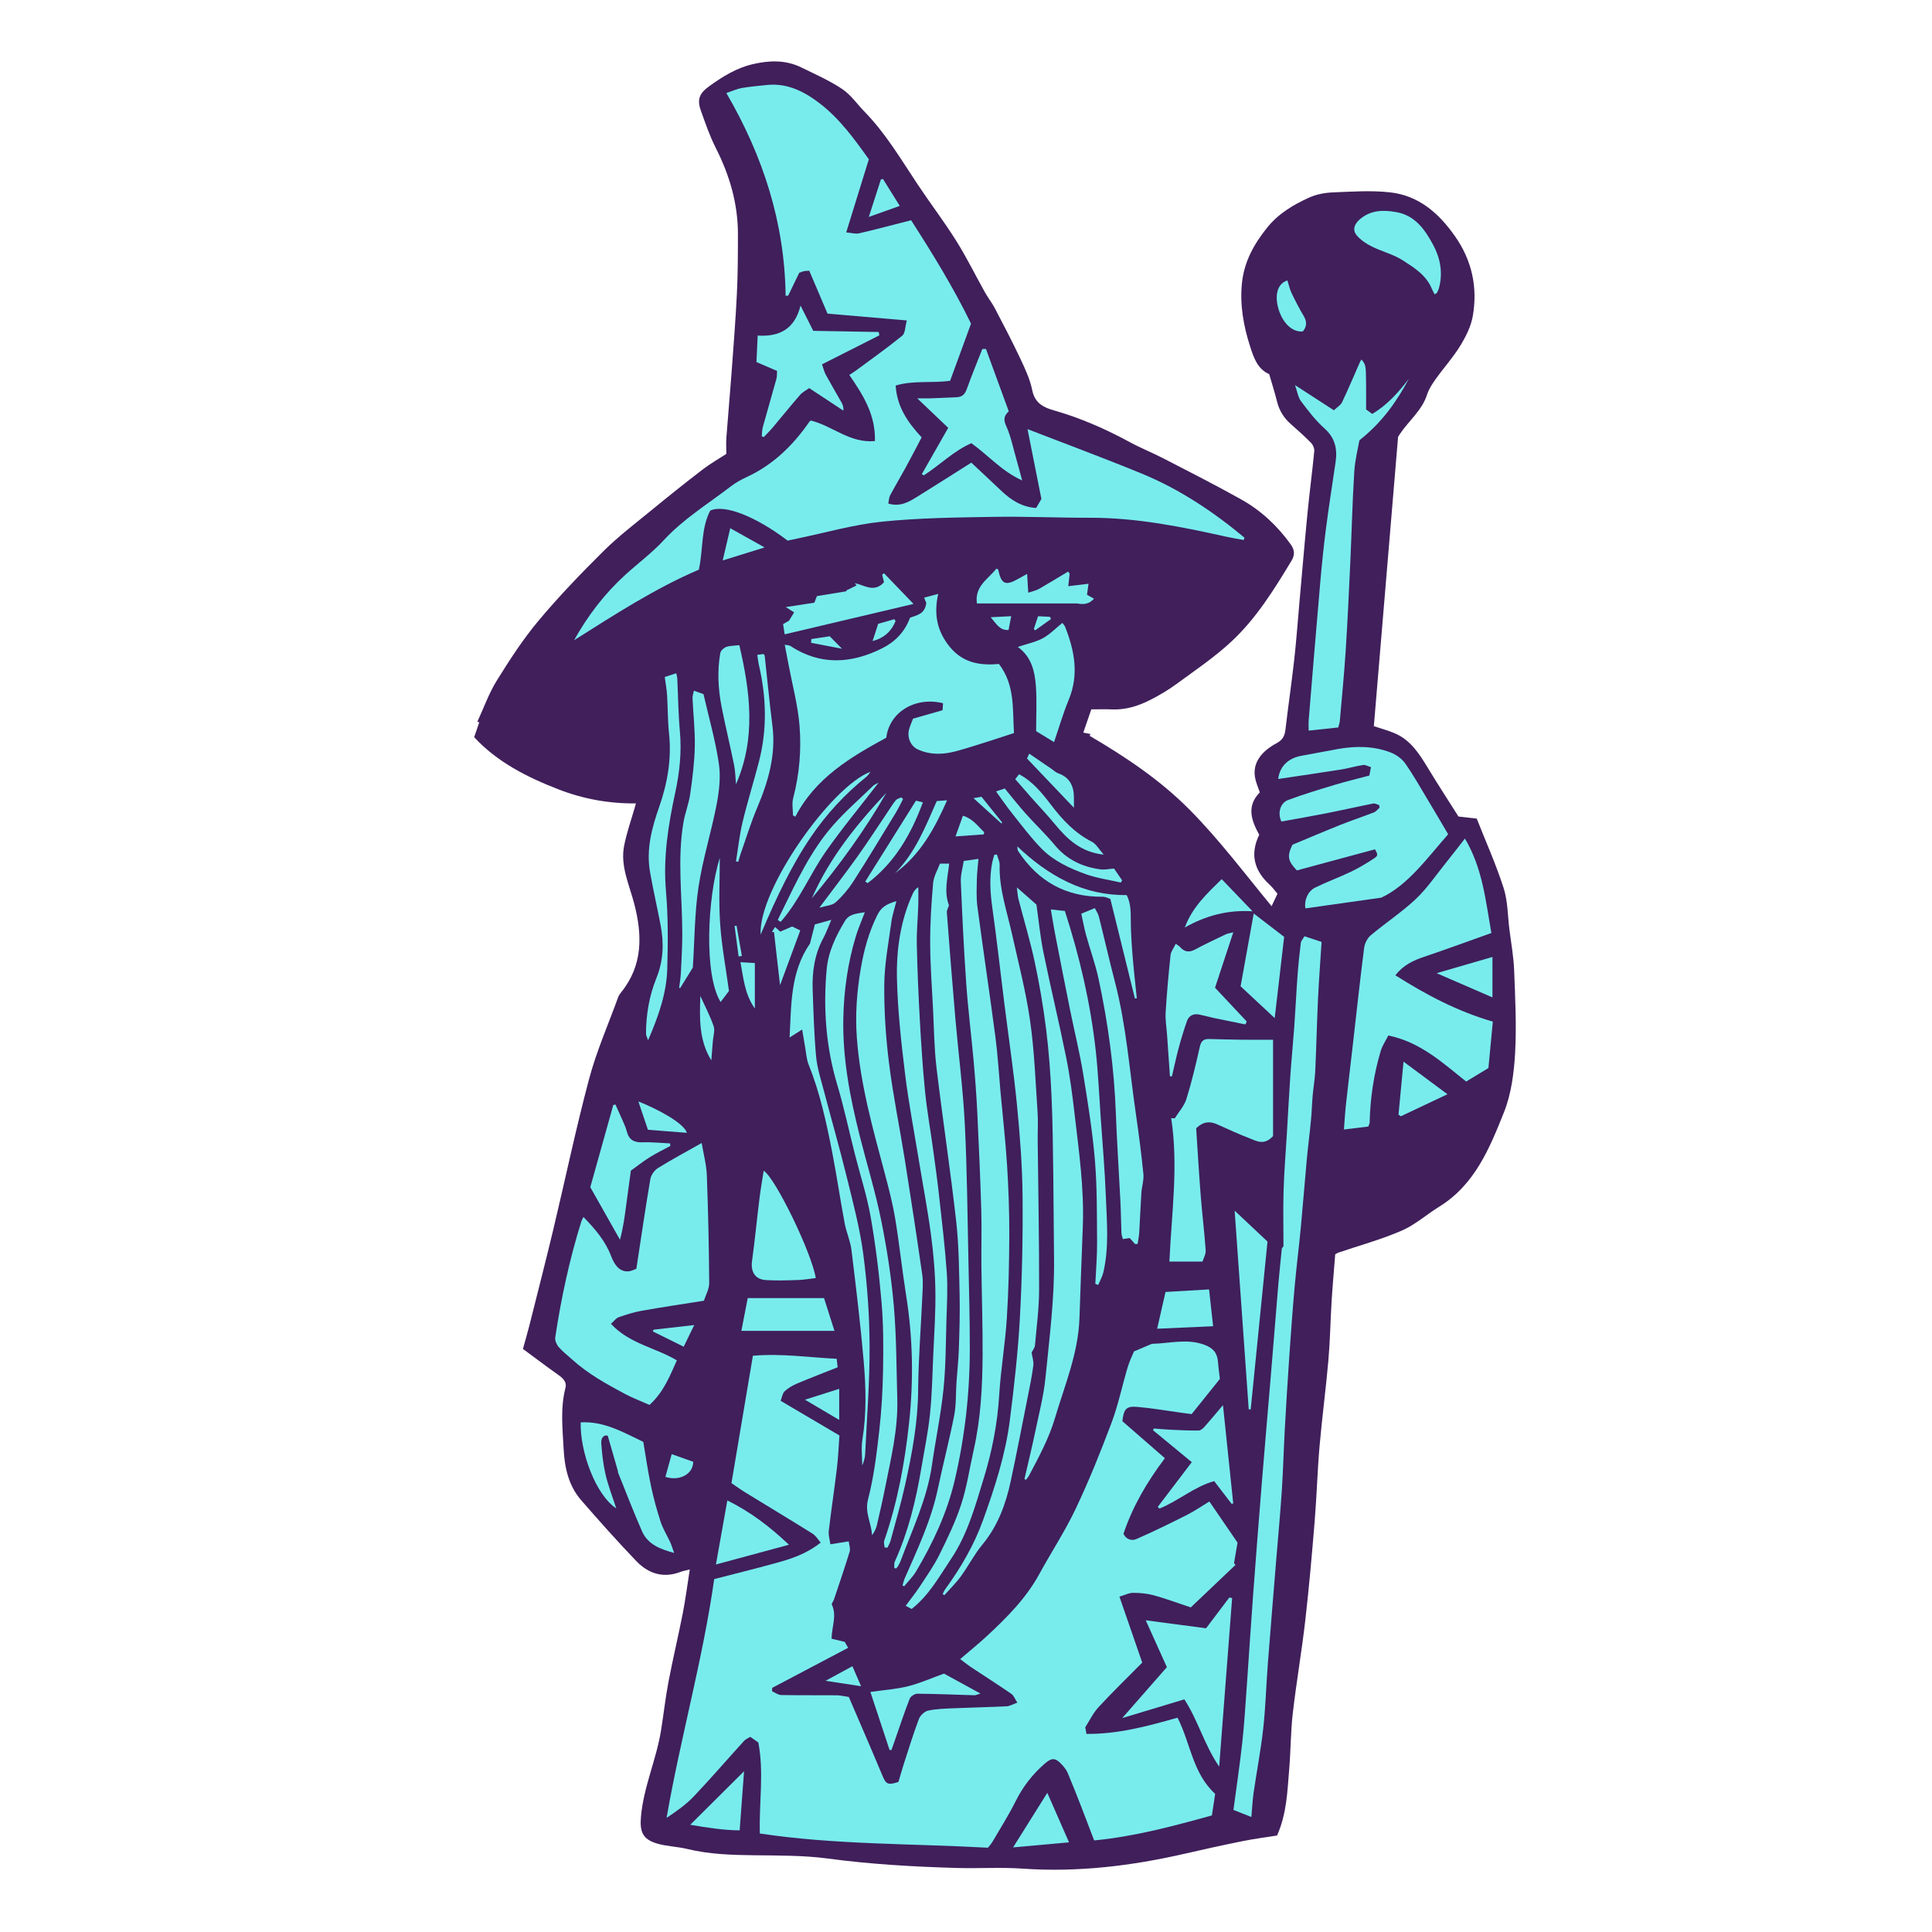 <svg version="1.1" id="svg" xmlns="http://www.w3.org/2000/svg" xmlns:xlink="http://www.w3.org/1999/xlink" x="0px" y="0px"
	 width="200px" height="200px" viewBox="0 0 200 200" enable-background="new 0 0 200 200" xml:space="preserve">
<path class="stroke" fill="#401f5b"  d="M156.743,100.443c-0.054-1.415-0.313-2.823-0.49-4.233c-0.179-1.436-0.165-2.936-0.601-4.291
	c-0.792-2.457-1.854-4.827-2.781-7.176c-0.749-0.086-1.266-0.146-1.892-0.217c-1.029-1.629-2.12-3.303-3.154-5.009
	c-0.889-1.468-1.794-2.909-3.456-3.614c-0.686-0.291-1.413-0.483-2.149-0.729c0.843-10.061,1.683-20.085,2.508-29.946
	c0.123-0.197,0.147-0.241,0.175-0.282c0.919-1.382,2.294-2.439,2.829-4.104c0.186-0.577,0.543-1.116,0.901-1.617
	c0.826-1.153,1.787-2.217,2.525-3.421c0.579-0.944,1.115-2.005,1.303-3.08c0.52-2.96-0.077-5.74-1.822-8.242
	c-1.666-2.391-3.759-4.238-6.734-4.57c-1.965-0.218-3.979-0.074-5.966,0.006c-0.809,0.033-1.665,0.198-2.398,0.527
	c-1.645,0.74-3.191,1.659-4.355,3.104c-1.369,1.7-2.396,3.532-2.621,5.763c-0.229,2.262,0.163,4.428,0.848,6.561
	c0.376,1.171,0.774,2.338,1.972,2.858c0.284,0.981,0.577,1.885,0.803,2.805c0.236,0.96,0.718,1.739,1.46,2.386
	c0.714,0.623,1.421,1.259,2.083,1.936c0.197,0.201,0.348,0.573,0.321,0.847c-0.211,2.162-0.497,4.317-0.708,6.48
	c-0.303,3.108-0.563,6.221-0.842,9.333c-0.172,1.918-0.308,3.84-0.523,5.753c-0.274,2.431-0.628,4.853-0.914,7.282
	c-0.077,0.65-0.305,1.057-0.925,1.39c-1.402,0.751-2.62,1.97-2.171,3.77c0.107,0.431,0.285,0.845,0.446,1.312
	c-1.414,1.438-0.867,2.925-0.062,4.389c-0.976,2.021-0.517,3.708,1.07,5.164c0.303,0.278,0.546,0.622,0.822,0.941
	c-0.216,0.456-0.392,0.824-0.612,1.289c-2.825-3.429-5.411-6.877-8.458-9.959c-3.074-3.109-6.65-5.49-10.394-7.688
	c0.044-0.056,0.087-0.112,0.13-0.168c-0.226-0.046-0.452-0.091-0.768-0.155c0.292-0.85,0.556-1.614,0.828-2.406
	c0.78,0,1.455-0.025,2.127,0.006c1.413,0.063,2.716-0.348,3.943-0.967c0.955-0.482,1.889-1.034,2.75-1.666
	c1.931-1.417,3.936-2.768,5.681-4.392c2.573-2.395,4.426-5.388,6.234-8.384c0.339-0.561,0.325-1.094-0.08-1.659
	c-1.375-1.92-3.068-3.508-5.114-4.656c-2.644-1.484-5.353-2.853-8.047-4.246c-1.174-0.606-2.408-1.099-3.568-1.729
	c-2.492-1.352-5.069-2.479-7.798-3.257c-1.096-0.312-1.974-0.755-2.242-2.088c-0.229-1.133-0.743-2.226-1.241-3.285
	c-0.829-1.758-1.733-3.482-2.634-5.205c-0.294-0.564-0.7-1.068-1.011-1.623c-1.001-1.787-1.905-3.634-2.991-5.365
	c-1.254-1.999-2.693-3.881-4-5.848c-1.711-2.572-3.283-5.243-5.458-7.476c-0.779-0.801-1.438-1.774-2.345-2.381
	c-1.317-0.882-2.798-1.528-4.23-2.232c-1.63-0.801-3.337-0.734-5.054-0.329c-1.665,0.393-3.078,1.271-4.449,2.256
	c-1.034,0.745-1.318,1.356-0.887,2.556c0.464,1.292,0.907,2.606,1.526,3.825c1.438,2.829,2.311,5.783,2.307,8.967
	c-0.003,2.047-0.006,4.097-0.107,6.141c-0.138,2.786-0.36,5.567-0.565,8.349c-0.162,2.187-0.36,4.372-0.524,6.559
	c-0.039,0.511-0.006,1.027-0.006,1.687c-0.757,0.494-1.651,0.999-2.458,1.618c-1.785,1.368-3.541,2.775-5.281,4.201
	c-1.678,1.378-3.419,2.699-4.957,4.222c-2.341,2.32-4.635,4.704-6.748,7.228c-1.612,1.926-2.994,4.062-4.321,6.202
	c-0.82,1.322-1.347,2.825-2.005,4.247c0.064,0.025,0.129,0.049,0.192,0.074c-0.179,0.523-0.358,1.047-0.524,1.531
	c2.399,2.592,5.5,4.151,8.759,5.414c2.546,0.986,5.207,1.469,7.985,1.441c-0.022,0.083-0.053,0.196-0.085,0.309
	c-0.383,1.344-0.854,2.67-1.129,4.036c-0.425,2.104,0.509,4.025,1.026,5.992c0.858,3.272,0.929,6.413-1.344,9.223
	c-0.124,0.154-0.242,0.327-0.309,0.511c-1.021,2.811-2.237,5.571-3.005,8.45c-1.376,5.162-2.467,10.398-3.709,15.597
	c-0.791,3.304-1.635,6.596-2.465,9.891c-0.204,0.812-0.442,1.616-0.676,2.465c1.297,0.956,2.491,1.859,3.713,2.724
	c0.47,0.333,0.839,0.732,0.692,1.296c-0.545,2.1-0.303,4.217-0.193,6.326c0.1,1.923,0.502,3.801,1.811,5.305
	c1.866,2.145,3.755,4.272,5.724,6.322c1.222,1.271,2.75,1.786,4.518,1.125c0.311-0.116,0.642-0.174,1.006-0.27
	c-0.247,1.568-0.434,3.054-0.721,4.521c-0.465,2.377-1.032,4.735-1.484,7.115c-0.317,1.667-0.502,3.358-0.771,5.034
	c-0.488,3.035-1.821,5.87-2.081,8.967c-0.127,1.51,0.178,2.29,1.65,2.73c1.016,0.305,2.116,0.318,3.152,0.57
	c2.284,0.555,4.598,0.621,6.931,0.65c2.548,0.031,5.12,0.004,7.635,0.341c4.443,0.596,8.899,0.848,13.368,0.975
	c2.253,0.064,4.516-0.089,6.76,0.067c5.718,0.401,11.316-0.282,16.871-1.559c1.969-0.452,3.941-0.89,5.921-1.287
	c1.227-0.246,2.471-0.406,3.567-0.582c1.016-2.312,1.057-4.55,1.247-6.755c0.168-1.96,0.154-3.938,0.378-5.89
	c0.37-3.211,0.924-6.399,1.293-9.609c0.394-3.422,0.692-6.856,0.974-10.29c0.212-2.579,0.282-5.169,0.505-7.747
	c0.259-2.979,0.657-5.946,0.917-8.926c0.177-2.03,0.206-4.073,0.332-6.108c0.102-1.638,0.25-3.273,0.372-4.845
	c0.185-0.099,0.247-0.143,0.315-0.166c2.195-0.746,4.447-1.36,6.567-2.279c1.395-0.604,2.582-1.677,3.894-2.487
	c3.676-2.272,5.216-6.061,6.698-9.779c0.76-1.907,1.033-4.08,1.151-6.154C157.001,106.141,156.853,103.285,156.743,100.443z"/>
<path fill-rule="evenodd" clip-rule="evenodd" fill="#78eced" class="fill" d="M118.244,172.111c-1.533,1.552-3.072,3.046-4.528,4.617
	c-0.547,0.589-0.903,1.355-1.371,2.079c0.035,0.188,0.074,0.402,0.126,0.687c3.275,0.028,6.368-0.808,9.427-1.681
	c1.357,2.652,1.538,5.715,3.895,7.889c-0.09,0.592-0.208,1.377-0.337,2.23c-3.933,1.085-7.889,2.167-12.188,2.59
	c-0.45-1.177-0.883-2.329-1.33-3.475c-0.463-1.184-0.925-2.368-1.422-3.537c-0.134-0.314-0.369-0.599-0.604-0.854
	c-0.662-0.719-1.042-0.713-1.771-0.075c-1.259,1.098-2.253,2.375-3.004,3.884c-0.721,1.45-1.599,2.823-2.415,4.226
	c-0.11,0.189-0.27,0.352-0.451,0.584c-7.874-0.44-15.791-0.294-23.614-1.471c-0.083-3.25,0.441-6.343-0.154-9.421
	c-0.27-0.19-0.513-0.362-0.829-0.585c-0.216,0.136-0.481,0.232-0.649,0.418c-1.731,1.904-3.412,3.857-5.182,5.724
	c-0.812,0.856-1.793,1.553-2.838,2.247c1.43-8.266,3.738-16.31,4.928-24.719c2.129-0.551,4.254-1.076,6.363-1.655
	c1.602-0.439,3.185-0.947,4.666-2.129c-0.292-0.324-0.514-0.714-0.85-0.923c-2.308-1.442-4.642-2.844-6.962-4.267
	c-0.454-0.279-0.885-0.595-1.43-0.963c0.72-4.276,1.463-8.693,2.22-13.185c3.001-0.255,5.797,0.177,8.674,0.315
	c0.04,0.356,0.075,0.663,0.099,0.879c-1.468,0.585-2.861,1.117-4.234,1.698c-0.454,0.192-0.904,0.458-1.259,0.792
	c-0.223,0.211-0.264,0.612-0.408,0.981c2.052,1.21,3.963,2.337,6.084,3.587c-0.072,0.97-0.114,2.159-0.253,3.336
	c-0.259,2.184-0.592,4.358-0.849,6.541c-0.051,0.434,0.1,0.891,0.165,1.39c0.699-0.112,1.231-0.197,1.902-0.305
	c0.04,0.37,0.191,0.752,0.097,1.06c-0.508,1.666-1.076,3.314-1.628,4.966c-0.062,0.186-0.271,0.417-0.215,0.534
	c0.54,1.133-0.011,2.252-0.03,3.519c0.408,0.098,0.817,0.196,1.363,0.328c0.033,0.057,0.139,0.243,0.351,0.614
	c-2.654,1.4-5.259,2.773-7.863,4.147c-0.004,0.118-0.009,0.236-0.014,0.354c0.314,0.135,0.627,0.381,0.944,0.387
	c1.922,0.037,3.846,0.012,5.769,0.028c0.366,0.003,0.731,0.099,1.235,0.172c1.156,2.695,2.333,5.394,3.465,8.11
	c0.382,0.918,0.56,1.048,1.67,0.689c0.18-0.602,0.364-1.269,0.577-1.926c0.499-1.538,0.973-3.086,1.545-4.596
	c0.139-0.366,0.583-0.785,0.953-0.864c0.865-0.185,1.77-0.205,2.66-0.244c1.824-0.079,3.65-0.114,5.473-0.202
	c0.303-0.015,0.599-0.199,1.103-0.378c-0.247-0.374-0.369-0.736-0.621-0.91c-1.355-0.934-2.745-1.816-4.116-2.727
	c-0.382-0.254-0.74-0.544-1.182-0.872c1-0.858,1.909-1.588,2.761-2.379c2.068-1.921,4.057-3.908,5.431-6.425
	c1.239-2.27,2.671-4.442,3.774-6.772c1.376-2.904,2.58-5.896,3.709-8.906c0.698-1.861,1.099-3.833,1.669-5.744
	c0.19-0.635,0.492-1.236,0.651-1.626c0.776-0.33,1.311-0.557,1.845-0.784c1.788-0.03,3.632-0.581,5.449,0.101
	c0.902,0.338,1.329,0.831,1.403,1.798c0.052,0.673,0.149,1.341,0.194,1.733c-1.04,1.294-1.949,2.425-2.925,3.641
	c-0.307-0.04-0.67-0.085-1.032-0.135c-1.529-0.209-3.052-0.478-4.587-0.61c-1.149-0.101-1.408,0.211-1.55,1.482
	c1.424,1.24,2.881,2.508,4.4,3.83c-1.89,2.506-3.347,5.021-4.289,7.826c0.281,0.592,0.867,0.748,1.323,0.549
	c1.777-0.775,3.52-1.632,5.251-2.505c0.771-0.388,1.485-0.886,2.319-1.391c0.985,1.439,1.927,2.814,2.915,4.257
	c-0.115,0.676-0.24,1.411-0.365,2.146c0.052,0.055,0.104,0.108,0.157,0.162c-1.552,1.475-3.103,2.949-4.631,4.4
	c-1.324-0.439-2.561-0.901-3.829-1.251c-0.689-0.19-1.43-0.253-2.148-0.256c-0.424-0.001-0.851,0.228-1.41,0.392
	C116.699,167.646,117.454,169.827,118.244,172.111z"/>
<path fill-rule="evenodd" clip-rule="evenodd" fill="#78eced" class="fill" d="M59.43,66.274c1.417-2.537,3.151-4.811,5.291-6.759
	c1.325-1.208,2.785-2.285,3.994-3.596c2.039-2.21,4.58-3.753,6.923-5.559c0.51-0.392,1.09-0.711,1.676-0.983
	c2.732-1.267,4.792-3.283,6.479-5.727c0.04-0.057,0.113-0.091,0.146-0.116c2.229,0.542,4.033,2.371,6.634,2.124
	c0.075-2.73-1.231-4.776-2.653-6.846c0.252-0.164,0.461-0.286,0.654-0.428c1.62-1.199,3.268-2.364,4.829-3.636
	c0.313-0.255,0.291-0.923,0.473-1.576c-2.835-0.244-5.475-0.47-8.212-0.705c-0.619-1.455-1.263-2.967-1.889-4.441
	c-0.313,0.022-0.439,0.016-0.556,0.044c-0.144,0.034-0.281,0.097-0.484,0.169c-0.368,0.764-0.753,1.561-1.138,2.358
	c-0.09,0.008-0.179,0.017-0.269,0.025c-0.097-7.507-2.295-14.398-6.136-20.99c0.652-0.219,1.114-0.438,1.598-0.522
	c0.859-0.148,1.731-0.223,2.6-0.314c2.146-0.226,3.935,0.718,5.521,1.947c2.05,1.587,3.568,3.695,5.03,5.748
	c-0.773,2.499-1.522,4.919-2.342,7.57c0.538,0.043,0.962,0.178,1.336,0.092c1.744-0.403,3.474-0.867,5.382-1.354
	c2.213,3.446,4.418,7.024,6.202,10.706c-0.763,2.086-1.471,4.024-2.162,5.913c-1.905,0.268-3.766-0.066-5.639,0.492
	c0.135,2.212,1.254,3.818,2.691,5.367c-0.566,1.071-1.1,2.106-1.658,3.129c-0.525,0.963-1.09,1.906-1.607,2.875
	c-0.124,0.232-0.122,0.53-0.188,0.847c1.238,0.368,2.121-0.164,2.983-0.699c1.863-1.155,3.711-2.337,5.609-3.536
	c1.054,0.989,2.078,1.936,3.086,2.897c1.017,0.969,2.142,1.703,3.629,1.793c0.174-0.299,0.333-0.571,0.542-0.931
	c-0.459-2.312-0.929-4.678-1.436-7.23c4.017,1.558,7.96,3.016,11.844,4.614c3.906,1.608,7.385,3.934,10.618,6.624
	c-0.029,0.08-0.057,0.16-0.085,0.24c-0.61-0.114-1.225-0.209-1.831-0.345c-4.635-1.036-9.281-1.965-14.066-1.957
	c-3.343,0.006-6.687-0.15-10.027-0.093c-3.848,0.065-7.712,0.103-11.534,0.5c-2.958,0.307-5.861,1.148-8.79,1.753
	c-0.339,0.07-0.677,0.145-0.961,0.206c-3.35-2.539-6.567-3.786-8.017-3.106c-0.975,1.884-0.717,4.035-1.176,6.112
	C67.789,60.919,63.634,63.627,59.43,66.274z"/>
<path fill-rule="evenodd" clip-rule="evenodd" fill="#78eced" class="fill" d="M104.966,75.885c-1.028,0.336-1.923,0.637-2.823,0.919
	c-1.046,0.328-2.091,0.665-3.148,0.954c-1.33,0.363-2.667,0.412-3.957-0.165c-0.764-0.342-1.154-1.239-0.931-2.086
	c0.094-0.36,0.258-0.704,0.411-1.111c0.998-0.285,2.016-0.577,3.056-0.874c0.021-0.318,0.035-0.527,0.048-0.725
	c-2.86-0.706-5.548,0.894-5.875,3.569c-3.67,2-7.336,4.156-9.41,8.175c-0.083-0.045-0.166-0.091-0.249-0.137
	c0-0.594-0.125-1.223,0.021-1.779c0.649-2.471,0.86-4.999,0.658-7.509c-0.172-2.125-0.743-4.217-1.138-6.324
	c-0.119-0.635-0.242-1.27-0.391-2.045c0.248,0.048,0.441,0.033,0.569,0.117c3.133,2.058,6.354,1.84,9.539,0.234
	c1.261-0.636,2.308-1.64,2.858-3.154c0.635-0.25,1.543-0.323,1.684-1.528c-0.006-0.014-0.098-0.243-0.221-0.546
	c0.454-0.122,0.874-0.234,1.458-0.391c-0.477,2.095-0.125,3.869,1.195,5.484c1.373,1.681,3.166,1.945,5.092,1.772
	C105.079,70.913,104.812,73.376,104.966,75.885z"/>
<path fill-rule="evenodd" clip-rule="evenodd" fill="#78eced" class="fill" d="M67.237,145.436c-0.868-0.385-1.733-0.706-2.54-1.137
	c-1.911-1.022-3.813-2.068-5.437-3.536c-0.482-0.437-1.006-0.836-1.428-1.324c-0.218-0.252-0.4-0.681-0.353-0.993
	c0.613-4.071,1.476-8.089,2.707-12.021c0.036-0.111,0.101-0.212,0.214-0.444c1.211,1.25,2.27,2.477,2.864,4.052
	c0.43,1.137,1.019,1.652,1.835,1.571c0.274-0.027,0.536-0.174,0.776-0.256c0.485-3.172,0.93-6.235,1.449-9.286
	c0.071-0.422,0.422-0.918,0.789-1.146c1.409-0.877,2.876-1.659,4.526-2.592c0.199,1.198,0.492,2.262,0.532,3.334
	c0.139,3.718,0.221,7.44,0.246,11.161c0.004,0.635-0.375,1.272-0.552,1.832c-2.222,0.354-4.342,0.667-6.451,1.041
	c-0.806,0.144-1.598,0.396-2.373,0.668c-0.27,0.094-0.467,0.394-0.792,0.683c1.899,2.062,4.566,2.439,6.82,3.782
	C69.363,142.373,68.735,144.075,67.237,145.436z"/>
<path fill-rule="evenodd" clip-rule="evenodd" fill="#78eced" class="fill" d="M154.081,110.564c-0.836,0.506-1.581,0.957-2.305,1.396
	c-2.444-1.94-4.711-4.073-8.057-4.768c-0.277,0.551-0.615,1.038-0.778,1.578c-0.731,2.426-1.097,4.915-1.156,7.448
	c-0.001,0.071-0.044,0.141-0.131,0.399c-0.759,0.092-1.595,0.194-2.531,0.308c0.078-0.987,0.12-1.775,0.206-2.559
	c0.224-2.032,0.469-4.062,0.702-6.094c0.388-3.38,0.752-6.764,1.183-10.139c0.059-0.464,0.33-1.013,0.682-1.308
	c1.528-1.285,3.216-2.391,4.665-3.755c1.171-1.103,2.089-2.476,3.108-3.738c0.639-0.792,1.255-1.602,1.979-2.526
	c1.834,3.087,2.143,6.431,2.74,9.778c-2.397,0.853-4.666,1.689-6.958,2.462c-1.105,0.374-2.124,0.828-2.987,1.913
	c3.179,2.01,6.4,3.728,10.094,4.799C154.383,107.373,154.233,108.953,154.081,110.564z"/>
<path fill-rule="evenodd" clip-rule="evenodd" fill="#78eced" class="fill" d="M132.697,129.231c-0.02,0.024,0.101-0.129,0.167-0.215
	c0-1.988-0.045-3.897,0.013-5.803c0.059-1.943,0.221-3.883,0.337-5.824c0.12-2.018,0.225-4.036,0.363-6.053
	c0.117-1.691,0.286-3.379,0.407-5.069c0.125-1.743,0.205-3.489,0.333-5.231c0.084-1.145,0.202-2.289,0.342-3.428
	c0.027-0.224,0.23-0.425,0.38-0.684c0.569,0.188,1.104,0.363,1.772,0.583c-0.127,1.975-0.277,3.914-0.368,5.854
	c-0.119,2.518-0.176,5.04-0.291,7.558c-0.038,0.818-0.189,1.63-0.26,2.448c-0.076,0.861-0.096,1.727-0.179,2.588
	c-0.13,1.364-0.309,2.723-0.436,4.087c-0.216,2.331-0.392,4.666-0.613,6.996c-0.199,2.086-0.464,4.165-0.65,6.252
	c-0.214,2.415-0.388,4.833-0.554,7.251c-0.171,2.487-0.324,4.974-0.461,7.463c-0.117,2.118-0.168,4.24-0.308,6.356
	c-0.157,2.365-0.382,4.727-0.574,7.089c-0.292,3.587-0.593,7.173-0.869,10.762c-0.173,2.237-0.231,4.485-0.477,6.713
	s-0.674,4.435-0.996,6.655c-0.113,0.781-0.149,1.573-0.234,2.516c-0.713-0.282-1.292-0.511-1.855-0.732
	c0.319-2.398,0.658-4.658,0.909-6.929c0.208-1.885,0.323-3.781,0.458-5.674c0.226-3.161,0.422-6.324,0.656-9.484
	c0.297-4.001,0.61-8.002,0.933-12.001c0.286-3.536,0.598-7.071,0.893-10.607c0.272-3.279,0.533-6.558,0.808-9.837
	C132.438,131.723,132.561,130.614,132.697,129.231z"/>
<path fill-rule="evenodd" clip-rule="evenodd" fill="#78eced" class="fill" d="M142.774,83.343c-0.206-0.059-0.429-0.199-0.616-0.162
	c-1.638,0.323-3.265,0.695-4.903,1.019c-1.536,0.303-3.08,0.566-4.604,0.843c-0.414-0.839-0.137-1.919,0.687-2.226
	c1.582-0.59,3.203-1.079,4.821-1.566c1.189-0.358,2.4-0.648,3.593-0.966c0.063-0.32,0.105-0.53,0.172-0.868
	c-0.292-0.087-0.571-0.261-0.818-0.225c-0.759,0.114-1.501,0.343-2.26,0.464c-2.157,0.343-4.318,0.654-6.529,0.984
	c0.167-1.352,1.086-2.176,2.443-2.409c1.254-0.216,2.501-0.477,3.755-0.697c1.842-0.324,3.681-0.317,5.44,0.36
	c0.571,0.22,1.165,0.64,1.512,1.134c0.872,1.242,1.616,2.574,2.4,3.876c0.669,1.112,1.324,2.233,2.047,3.458
	c-2.212,2.515-4.198,5.297-6.927,6.563c-2.937,0.415-5.394,0.761-7.854,1.109c-0.138-0.788,0.224-1.764,1.022-2.157
	c1.205-0.593,2.476-1.053,3.688-1.633c0.823-0.396,1.617-0.864,2.378-1.37c0.459-0.306,0.425-0.401,0.119-0.955
	c-2.682,0.725-5.377,1.453-8.089,2.185c-0.938-0.977-1.032-1.479-0.458-2.659c1.654-0.687,3.326-1.401,5.014-2.075
	c1.127-0.45,2.284-0.829,3.415-1.271c0.227-0.089,0.396-0.321,0.593-0.486C142.802,83.522,142.788,83.433,142.774,83.343z"/>
<path fill-rule="evenodd" clip-rule="evenodd" fill="#78eced" class="fill" d="M99.765,89.126c0.531-0.075,0.968-0.138,1.524-0.217
	c-0.062,0.757-0.151,1.44-0.164,2.123c-0.017,0.943-0.068,1.899,0.056,2.828c0.597,4.505,1.273,8.999,1.867,13.504
	c0.244,1.857,0.348,3.732,0.518,5.599c0.231,2.537,0.52,5.07,0.682,7.612c0.152,2.395,0.242,4.799,0.234,7.198
	c-0.009,2.897-0.07,5.8-0.256,8.691c-0.171,2.668-0.63,5.318-0.792,7.987c-0.177,2.918-0.733,5.759-1.581,8.528
	c-0.883,2.885-1.68,5.834-3.391,8.384c-1.218,1.813-2.271,3.771-4.09,5.195c-0.196-0.104-0.383-0.203-0.617-0.325
	c0.517-0.703,1.025-1.334,1.468-2.009c0.708-1.081,1.461-2.146,2.031-3.299c0.841-1.699,1.675-3.427,2.258-5.225
	c0.59-1.819,0.865-3.741,1.287-5.616c0.729-3.234,0.901-6.524,0.92-9.82c0.017-3.034-0.091-6.068-0.124-9.103
	c-0.021-1.967,0.043-3.936-0.015-5.901c-0.099-3.347-0.246-6.692-0.408-10.036c-0.087-1.796-0.222-3.591-0.381-5.382
	c-0.238-2.659-0.575-5.311-0.763-7.972c-0.249-3.529-0.417-7.064-0.564-10.599C99.434,90.568,99.656,89.854,99.765,89.126z"/>
<path fill-rule="evenodd" clip-rule="evenodd" fill="#78eced" class="fill" d="M106.79,140.016c0.067,0.456,0.233,0.913,0.179,1.342
	c-0.134,1.064-0.354,2.117-0.563,3.171c-0.584,2.939-1.151,5.883-1.779,8.813c-0.511,2.386-1.34,4.629-2.935,6.559
	c-0.839,1.016-1.447,2.217-2.227,3.285c-0.506,0.695-1.133,1.301-1.705,1.947c-0.06-0.04-0.118-0.08-0.177-0.12
	c0.091-0.171,0.164-0.356,0.276-0.512c1.61-2.216,2.983-4.569,3.91-7.148c1.208-3.36,2.319-6.765,2.768-10.32
	c0.443-3.512,0.845-7.037,1.039-10.568c0.23-4.2,0.319-8.415,0.28-12.622c-0.028-3.135-0.268-6.275-0.573-9.398
	c-0.344-3.523-0.87-7.029-1.311-10.543c-0.413-3.292-0.776-6.589-1.239-9.873c-0.226-1.6-0.333-3.177-0.013-4.767
	c0.053-0.26,0.141-0.513,0.212-0.768c0.087-0.015,0.174-0.03,0.261-0.044c0.102,0.363,0.299,0.729,0.29,1.089
	c-0.064,2.466,0.747,4.767,1.273,7.124c0.67,2.997,1.445,5.982,1.88,9.015c0.446,3.106,0.555,6.263,0.771,9.4
	c0.069,0.995,0.005,1.999,0.015,2.999c0.054,5.149,0.157,10.299,0.146,15.447c-0.004,1.919-0.259,3.839-0.431,5.756
	C107.117,139.533,106.91,139.772,106.79,140.016z"/>
<path fill-rule="evenodd" clip-rule="evenodd" fill="#78eced" class="fill" d="M106.052,153.103c0.373-1.624,0.771-3.243,1.112-4.874
	c0.392-1.877,0.88-3.75,1.069-5.651c0.406-4.101,0.938-8.198,0.881-12.335c-0.039-2.841-0.036-5.682-0.077-8.522
	c-0.039-2.744-0.057-5.49-0.183-8.229c-0.105-2.317-0.271-4.638-0.559-6.938c-0.292-2.341-0.69-4.676-1.183-6.983
	c-0.469-2.194-1.126-4.349-1.687-6.523c-0.082-0.318-0.091-0.656-0.16-1.185c0.794,0.697,1.424,1.25,2.026,1.777
	c0.237,1.656,0.393,3.324,0.727,4.955c0.745,3.642,1.622,7.255,2.357,10.897c0.386,1.907,0.637,3.847,0.861,5.781
	c0.45,3.874,1.005,7.744,0.858,11.663c-0.118,3.173-0.244,6.346-0.348,9.518c-0.119,3.635-1.525,6.944-2.541,10.36
	c-0.627,2.113-1.661,4.002-2.67,5.921c-0.087,0.166-0.22,0.308-0.332,0.461C106.154,153.165,106.103,153.134,106.052,153.103z"/>
<path fill-rule="evenodd" clip-rule="evenodd" fill="#78eced" class="fill" d="M121.606,115.775c0.412-0.663,0.981-1.277,1.207-1.998
	c0.555-1.781,0.988-3.603,1.394-5.425c0.133-0.597,0.4-0.809,0.958-0.794c1.144,0.03,2.289,0.062,3.433,0.075
	c1.045,0.013,2.091,0.003,3.188,0.003c0,3.389,0,6.799,0,9.966c-0.941,1.027-1.725,0.503-2.456,0.226
	c-1.131-0.431-2.228-0.951-3.336-1.44c-0.72-0.317-1.392-0.326-2.168,0.407c0.149,2.237,0.285,4.603,0.47,6.964
	c0.148,1.892,0.384,3.776,0.514,5.669c0.028,0.411-0.229,0.841-0.328,1.172c-1.173,0-2.223,0-3.426,0
	c0.229-5.049,0.946-9.941,0.183-14.855C121.362,115.754,121.484,115.765,121.606,115.775z"/>
<path fill-rule="evenodd" clip-rule="evenodd" fill="#78eced" class="fill" d="M91.571,160.19c-0.015-0.239-0.104-0.505-0.032-0.714
	c1.376-3.959,2.128-8.073,2.571-12.206c0.469-4.371,0.394-8.781-0.305-13.156c-0.421-2.638-0.693-5.3-1.131-7.935
	c-0.269-1.617-0.683-3.213-1.106-4.798c-1.231-4.608-2.527-9.202-2.87-13.99c-0.172-2.401,0.006-4.77,0.415-7.155
	c0.328-1.916,0.829-3.734,1.683-5.461c0.416-0.841,0.881-1.159,2-1.493c-0.187,0.756-0.429,1.462-0.526,2.188
	c-0.29,2.145-0.708,4.296-0.73,6.448c-0.027,2.709,0.154,5.438,0.489,8.128c0.417,3.344,1.104,6.654,1.634,9.985
	c0.631,3.972,1.237,7.947,1.809,11.928c0.108,0.758,0.036,1.546,0.002,2.318c-0.143,3.219-0.405,6.436-0.429,9.654
	c-0.025,3.333-0.631,6.562-1.347,9.783c-0.431,1.94-0.991,3.854-1.507,5.775c-0.068,0.253-0.214,0.485-0.323,0.727
	C91.769,160.208,91.67,160.199,91.571,160.19z"/>
<path fill-rule="evenodd" clip-rule="evenodd" fill="#78eced" class="fill" d="M141.418,42.386c0.19,0.139,0.368,0.268,0.637,0.464
	c1.542-0.917,2.711-2.224,3.794-3.643c-1.242,2.296-2.674,4.429-5.123,6.372c-0.13,0.763-0.453,2.002-0.532,3.257
	c-0.194,3.088-0.265,6.183-0.407,9.274c-0.142,3.067-0.282,6.136-0.479,9.201c-0.157,2.438-0.397,4.873-0.609,7.308
	c-0.02,0.218-0.1,0.43-0.162,0.689c-1.009,0.107-1.993,0.211-3.065,0.325c0-0.368-0.026-0.737,0.004-1.1
	c0.391-4.726,0.778-9.452,1.191-14.176c0.163-1.861,0.348-3.72,0.587-5.573c0.3-2.32,0.667-4.632,1.006-6.947
	c0.197-1.353-0.043-2.499-1.149-3.485c-0.919-0.819-1.686-1.827-2.431-2.817c-0.305-0.406-0.378-0.987-0.62-1.668
	c1.428,0.925,2.667,1.728,4.026,2.607c0.327-0.314,0.697-0.525,0.847-0.84c0.652-1.372,1.24-2.775,1.854-4.165
	c0.039-0.088,0.101-0.165,0.157-0.254c0.45,0.576,0.453,0.576,0.473,2.534C141.426,40.622,141.418,41.494,141.418,42.386z"/>
<path fill-rule="evenodd" clip-rule="evenodd" fill="#78eced" class="fill" d="M93.43,164.121c0.073-0.24,0.122-0.492,0.223-0.721
	c1.328-3.032,2.751-6.023,3.437-9.297c0.53-2.533,1.193-5.04,1.688-7.579c0.217-1.113,0.159-2.279,0.236-3.42
	c0.078-1.146,0.208-2.288,0.245-3.435c0.062-1.848,0.123-3.699,0.081-5.547c-0.058-2.563-0.068-5.141-0.354-7.684
	c-0.598-5.307-1.403-10.589-2.037-15.892c-0.243-2.028-0.261-4.083-0.364-6.127c-0.115-2.268-0.286-4.538-0.293-6.807
	c-0.006-2.069,0.124-4.144,0.305-6.206c0.061-0.688,0.463-1.347,0.705-2.004c0.37,0,0.633,0,0.957,0
	c-0.156,1.468-0.563,2.9-0.02,4.322c-0.069,0.22-0.24,0.489-0.221,0.744c0.28,3.684,0.568,7.367,0.888,11.048
	c0.314,3.609,0.786,7.21,0.969,10.825c0.24,4.74,0.273,9.491,0.378,14.237c0.066,3.027,0.143,6.055,0.14,9.082
	c-0.002,4.563-0.51,9.062-1.549,13.524c-0.795,3.416-2.244,6.503-4.007,9.479c-0.333,0.562-0.822,1.034-1.239,1.548
	C93.542,164.182,93.486,164.151,93.43,164.121z"/>
<path fill-rule="evenodd" clip-rule="evenodd" fill="#78eced" class="fill" d="M92.576,162.324c0.015-0.226-0.032-0.48,0.055-0.673
	c1.394-3.07,2.18-6.312,2.736-9.618c0.314-1.872,0.707-3.735,0.903-5.62c0.212-2.03,0.25-4.081,0.34-6.124
	c0.097-2.221,0.255-4.443,0.221-6.663c-0.029-1.958-0.205-3.924-0.464-5.867c-0.342-2.569-0.834-5.119-1.253-7.68
	c-0.488-2.98-1.06-5.952-1.426-8.948c-0.396-3.243-0.756-6.506-0.834-9.769c-0.073-3.024,0.35-6.039,1.636-8.851
	c0.117-0.255,0.285-0.487,0.574-0.678c0,0.631,0.017,1.263-0.004,1.893c-0.045,1.348-0.181,2.696-0.152,4.042
	c0.056,2.619,0.169,5.239,0.315,7.855c0.137,2.466,0.294,4.934,0.541,7.39c0.203,2.006,0.561,3.996,0.835,5.996
	c0.221,1.607,0.442,3.216,0.62,4.829c0.291,2.632,0.609,5.263,0.792,7.904c0.111,1.616,0.014,3.249-0.034,4.873
	c-0.071,2.399-0.062,4.81-0.307,7.192c-0.27,2.626-0.817,5.223-1.192,7.84c-0.503,3.512-2.03,6.681-3.251,9.953
	c-0.069,0.188-0.172,0.362-0.271,0.537c-0.047,0.083-0.121,0.152-0.183,0.229C92.707,162.353,92.641,162.339,92.576,162.324z"/>
<path fill-rule="evenodd" clip-rule="evenodd" fill="#78eced" class="fill" d="M89.529,94.433c-0.342,0.906-0.694,1.702-0.943,2.53
	c-0.83,2.764-1.23,5.592-1.287,8.48c-0.081,4.164,0.702,8.198,1.715,12.202c0.729,2.882,1.607,5.73,2.197,8.639
	c0.594,2.933,1.056,5.908,1.316,8.888c0.28,3.203,0.271,6.432,0.36,9.649c0.087,3.131-0.655,6.154-1.26,9.192
	c-0.258,1.298-0.553,2.589-0.854,3.878c-0.083,0.356-0.25,0.693-0.503,1.039c-0.043-1.25-0.778-2.308-0.411-3.716
	c0.602-2.305,0.886-4.702,1.159-7.078c0.242-2.104,0.359-4.23,0.396-6.35c0.04-2.32,0.042-4.652-0.154-6.96
	c-0.251-2.958-0.614-5.916-1.126-8.838c-0.387-2.205-1.089-4.354-1.641-6.531c-0.608-2.395-1.119-4.817-1.826-7.181
	c-1.171-3.917-1.457-7.895-1.09-11.936c0.166-1.831,0.958-3.455,1.894-5.006C87.914,94.599,88.692,94.58,89.529,94.433z"/>
<path fill-rule="evenodd" clip-rule="evenodd" fill="#78eced" class="fill" d="M126.209,182.88c-1.535-2.232-2.183-4.787-3.607-6.964
	c-2.198,0.662-4.237,1.278-6.429,1.939c1.568-1.789,3.017-3.441,4.621-5.272c-0.711-1.578-1.449-3.213-2.188-4.85
	c2.146,0.284,4.223,0.559,6.245,0.826c0.887-1.173,1.649-2.182,2.412-3.191c0.096,0.022,0.191,0.043,0.287,0.065
	C127.103,171.249,126.656,177.063,126.209,182.88z"/>
<path fill-rule="evenodd" clip-rule="evenodd" fill="#78eced" class="fill" d="M117.5,128.785c-0.175-0.198-0.35-0.396-0.549-0.621
	c-0.202,0.029-0.417,0.061-0.714,0.104c-0.048-0.201-0.134-0.406-0.143-0.614c-0.045-1.099-0.054-2.198-0.109-3.295
	c-0.152-3.042-0.36-6.08-0.473-9.122c-0.174-4.699-0.805-9.339-1.793-13.927c-0.328-1.523-0.871-2.998-1.285-4.503
	c-0.203-0.735-0.335-1.49-0.498-2.223c0.506-0.208,0.91-0.375,1.398-0.576c0.149,0.301,0.343,0.565,0.417,0.86
	c0.571,2.274,1.09,4.562,1.68,6.831c1.163,4.468,1.491,9.064,2.155,13.609c0.303,2.073,0.572,4.152,0.779,6.237
	c0.062,0.629-0.167,1.283-0.209,1.929c-0.091,1.365-0.139,2.734-0.222,4.101c-0.024,0.401-0.108,0.798-0.165,1.197
	C117.679,128.775,117.589,128.78,117.5,128.785z"/>
<path fill-rule="evenodd" clip-rule="evenodd" fill="#78eced" class="fill" d="M91.026,34.716c-1.94,0.981-3.881,1.963-5.931,3
	c0.147,0.416,0.224,0.77,0.39,1.075c0.525,0.966,1.088,1.913,1.627,2.872c0.128,0.229,0.22,0.479,0.2,0.851
	c-1.145-0.754-2.29-1.51-3.547-2.338c-0.305,0.224-0.691,0.416-0.954,0.717c-0.969,1.113-1.892,2.265-2.843,3.392
	c-0.282,0.335-0.599,0.64-0.901,0.959c-0.07-0.025-0.141-0.05-0.21-0.075c0.035-0.321,0.026-0.654,0.111-0.961
	c0.457-1.66,0.945-3.312,1.402-4.971c0.075-0.274,0.052-0.575,0.073-0.838c-0.765-0.329-1.453-0.625-2.136-0.918
	c0.046-0.973,0.083-1.79,0.128-2.743c2.188,0.136,3.819-0.61,4.436-3.101c0.505,1.003,0.868,1.722,1.316,2.612
	c2.225,0.04,4.502,0.081,6.779,0.121C90.985,34.486,91.005,34.601,91.026,34.716z"/>
<path fill-rule="evenodd" clip-rule="evenodd" fill="#78eced" class="fill" d="M102.063,36.119c0.789,2.158,1.579,4.316,2.363,6.461
	c-0.608,0.556-0.505,0.985-0.231,1.599c0.452,1.014,0.671,2.132,0.979,3.209c0.203,0.709,0.39,1.422,0.642,2.346
	c-2.113-0.948-3.482-2.577-5.259-3.854c-1.82,0.786-3.249,2.254-4.928,3.329c-0.068-0.042-0.135-0.085-0.203-0.127
	c0.887-1.555,1.773-3.11,2.733-4.792c-1.015-0.967-2.013-1.919-3.205-3.054c0.619,0,1.017,0.012,1.414-0.002
	c0.896-0.032,1.791-0.08,2.687-0.116c0.585-0.023,0.85-0.347,1.043-0.887c0.492-1.38,1.055-2.735,1.59-4.1
	C101.812,36.126,101.938,36.122,102.063,36.119z"/>
<path fill-rule="evenodd" clip-rule="evenodd" fill="#78eced" class="fill" d="M71.721,100.166c-0.399,0.645-0.848,1.37-1.297,2.097
	c-0.041,0.003-0.082,0.007-0.123,0.011c0.062-0.504,0.157-1.006,0.181-1.511c0.068-1.388,0.15-2.778,0.148-4.167
	c-0.005-3.81-0.525-7.625,0.114-11.424c0.169-1.006,0.563-1.977,0.707-2.984c0.232-1.627,0.44-3.27,0.475-4.909
	c0.035-1.665-0.162-3.334-0.237-5.002c-0.01-0.241,0.086-0.486,0.142-0.777c0.417,0.148,0.711,0.254,0.995,0.355
	c0.548,2.398,1.228,4.765,1.588,7.179c0.205,1.371,0.038,2.849-0.226,4.229c-0.549,2.865-1.445,5.671-1.877,8.549
	C71.902,94.537,71.905,97.324,71.721,100.166z"/>
<path fill-rule="evenodd" clip-rule="evenodd" fill="#78eced" class="fill" d="M83.038,106.574c-0.418,0.267-0.815,0.521-1.301,0.83
	c0.187-3.385,0.062-6.762,2.116-9.733c0.154-0.606,0.323-1.274,0.5-1.975c0.533-0.147,1.004-0.278,1.705-0.473
	c-0.327,0.754-0.535,1.351-0.832,1.899c-0.913,1.684-1.165,3.5-1.098,5.372c0.083,2.292,0.146,4.589,0.354,6.871
	c0.108,1.181,0.487,2.34,0.79,3.497c0.778,2.967,1.629,5.916,2.361,8.895c0.654,2.661,1.37,5.328,1.729,8.036
	c0.419,3.165,0.644,6.376,0.658,9.568c0.016,3.72-0.282,7.442-0.46,11.162c-0.018,0.402-0.134,0.8-0.305,1.176
	c0-0.896-0.119-1.812,0.022-2.686c0.435-2.693,0.366-5.395,0.134-8.081c-0.333-3.855-0.798-7.701-1.269-11.542
	c-0.114-0.934-0.529-1.826-0.703-2.756c-0.458-2.453-0.818-4.926-1.294-7.375c-0.6-3.087-1.27-6.159-2.45-9.095
	c-0.2-0.498-0.226-1.068-0.323-1.606C83.268,107.969,83.172,107.375,83.038,106.574z"/>
<path fill-rule="evenodd" clip-rule="evenodd" fill="#78eced" class="fill" d="M113.388,132.907c0.065-1.435,0.193-2.87,0.181-4.305
	c-0.022-2.839,0.011-5.687-0.226-8.51c-0.252-3.005-0.732-5.993-1.221-8.972c-0.362-2.207-0.907-4.385-1.35-6.58
	c-0.536-2.656-1.055-5.315-1.572-7.975c-0.145-0.747-0.259-1.499-0.417-2.419c0.647,0.07,1.1,0.12,1.452,0.158
	c1.542,4.774,2.653,9.556,3.194,14.452c0.25,2.256,0.349,4.529,0.506,6.796c0.192,2.771,0.436,5.539,0.543,8.312
	c0.102,2.619,0.344,5.255-0.261,7.851c-0.105,0.45-0.35,0.869-0.53,1.302C113.588,132.98,113.488,132.944,113.388,132.907z"/>
<path fill-rule="evenodd" clip-rule="evenodd" fill="#78eced" class="fill" d="M121.713,97.702c0.208,0.15,0.348,0.218,0.441,0.326
	c0.465,0.54,0.959,0.592,1.593,0.248c1.028-0.559,2.095-1.048,3.149-1.558c0.144-0.07,0.312-0.087,0.773-0.208
	c-0.669,2.033-1.271,3.861-1.89,5.74c1.059,1.128,2.17,2.312,3.282,3.495c-0.048,0.102-0.096,0.203-0.144,0.304
	c-1.08-0.22-2.161-0.434-3.239-0.662c-0.512-0.108-1.016-0.256-1.528-0.36c-0.592-0.12-1.071,0.094-1.272,0.661
	c-0.325,0.916-0.605,1.85-0.859,2.788c-0.263,0.976-0.47,1.965-0.702,2.949c-0.069-0.003-0.137-0.007-0.206-0.01
	c-0.1-1.438-0.2-2.876-0.3-4.314c-0.054-0.769-0.19-1.543-0.144-2.305c0.121-1.981,0.301-3.958,0.509-5.931
	C121.218,98.495,121.5,98.15,121.713,97.702z"/>
<path fill-rule="evenodd" clip-rule="evenodd" fill="#78eced" class="fill" d="M63.792,156.146c-2.133-1.4-3.76-5.869-3.679-8.903
	c2.382-0.137,4.361,1,6.482,2.02c0.252,1.481,0.469,3.02,0.789,4.534c0.266,1.263,0.607,2.515,1.006,3.741
	c0.237,0.729,0.663,1.395,0.983,2.098c0.149,0.325,0.25,0.673,0.415,1.124c-1.481-0.398-2.737-0.902-3.327-2.245
	c-0.88-2.001-1.66-4.046-2.479-6.074c-0.027-0.067-0.012-0.151-0.033-0.222c-0.329-1.146-0.66-2.292-1.035-3.594
	c-0.425-0.131-0.712,0.257-0.672,0.779c0.081,1.086,0.198,2.182,0.444,3.239C62.951,153.773,63.379,154.865,63.792,156.146z"/>
<path fill-rule="evenodd" clip-rule="evenodd" fill="#78eced" class="fill" d="M79.058,121.195c1.209,0.747,4.97,8.501,5.391,11.109
	c-0.63,0.071-1.255,0.185-1.883,0.205c-1.093,0.036-2.191,0.069-3.282,0.003c-1.121-0.068-1.586-0.86-1.432-1.986
	c0.295-2.148,0.502-4.31,0.768-6.463C78.737,123.113,78.908,122.17,79.058,121.195z"/>
<path fill-rule="evenodd" clip-rule="evenodd" fill="#78eced" class="fill" d="M68.815,70.084c0.445-0.145,0.772-0.252,1.192-0.39
	c0.041,0.213,0.098,0.39,0.106,0.571c0.088,1.819,0.104,3.646,0.269,5.458c0.195,2.146-0.035,4.26-0.482,6.331
	c-0.726,3.363-1.26,6.703-0.96,10.178c0.231,2.679,0.213,5.391,0.133,8.083c-0.074,2.519-0.905,4.883-1.985,7.373
	c-0.112-0.341-0.213-0.505-0.213-0.67c0-1.994,0.339-3.943,1.083-5.785c0.732-1.815,0.778-3.64,0.419-5.51
	c-0.349-1.814-0.762-3.615-1.083-5.433c-0.415-2.342,0.171-4.556,0.941-6.749c0.864-2.466,1.303-4.993,1.022-7.628
	c-0.14-1.311-0.118-2.638-0.201-3.956C69.016,71.343,68.901,70.732,68.815,70.084z"/>
<path fill-rule="evenodd" clip-rule="evenodd" fill="#78eced" class="fill" d="M69.39,118.628c-0.716,0.389-1.454,0.744-2.142,1.175
	c-0.696,0.437-1.343,0.95-1.941,1.379c-0.173,1.275-0.334,2.437-0.488,3.599c-0.153,1.157-0.3,2.316-0.64,3.554
	c-0.993-1.758-1.986-3.516-3.072-5.438c0.763-2.726,1.571-5.617,2.38-8.509c0.073-0.017,0.146-0.034,0.22-0.051
	c0.307,0.683,0.62,1.362,0.918,2.048c0.11,0.251,0.201,0.513,0.272,0.779c0.224,0.842,0.759,1.121,1.618,1.088
	c0.949-0.037,1.904,0.07,2.855,0.114C69.376,118.454,69.383,118.541,69.39,118.628z"/>
<path fill-rule="evenodd" clip-rule="evenodd" fill="#78eced" class="fill" d="M105.36,66.968c0.958-0.32,1.835-0.491,2.586-0.895
	c0.728-0.393,1.327-1.025,2.03-1.59c0.104,0.146,0.229,0.266,0.287,0.412c0.979,2.475,1.447,4.957,0.369,7.554
	c-0.578,1.393-0.996,2.852-1.517,4.372c-0.672-0.41-1.315-0.802-1.856-1.131c0-1.592,0.085-3.126-0.023-4.647
	C107.125,69.496,106.774,67.983,105.36,66.968z"/>
<path fill-rule="evenodd" clip-rule="evenodd" fill="#78eced" class="fill" d="M127.496,155.676c-0.57-0.742-1.14-1.485-1.803-2.35
	c-2.078,0.572-3.712,2.062-5.671,2.838c-0.058-0.056-0.116-0.111-0.174-0.166c1.137-1.495,2.274-2.991,3.524-4.636
	c-1.379-1.136-2.696-2.222-4.013-3.308c0.029-0.058,0.059-0.116,0.088-0.174c0.604,0.044,1.208,0.104,1.814,0.131
	c0.944,0.043,1.891,0.088,2.835,0.076c0.199-0.002,0.433-0.208,0.585-0.379c0.599-0.671,1.173-1.366,1.921-2.247
	c0.365,3.501,0.714,6.838,1.062,10.175C127.607,155.649,127.552,155.663,127.496,155.676z"/>
<path fill-rule="evenodd" clip-rule="evenodd" fill="#78eced" class="fill" d="M148.522,30.48c-0.103-0.199-0.221-0.391-0.305-0.597
	c-0.577-1.407-1.825-2.176-2.999-2.932c-0.97-0.624-2.153-0.908-3.199-1.427c-0.572-0.283-1.145-0.666-1.556-1.142
	c-0.486-0.562-0.282-1.177,0.31-1.683c1.118-0.958,2.403-0.984,3.752-0.746c1.941,0.342,2.95,1.764,3.801,3.33
	c0.777,1.427,1.069,2.951,0.63,4.558c-0.044,0.16-0.131,0.308-0.198,0.462C148.68,30.361,148.601,30.421,148.522,30.48z"/>
<path fill-rule="evenodd" clip-rule="evenodd" fill="#78eced" class="fill" d="M87.601,61.127c0.358-0.175,0.716-0.35,1.074-0.525
	c-0.063-0.078-0.127-0.156-0.191-0.233c0.999,0.197,2.013,1.033,3.027-0.098c-0.055-0.227-0.121-0.502-0.188-0.777
	c0.062-0.051,0.124-0.102,0.187-0.153c0.97,1.009,1.941,2.019,3.056,3.177c-4.571,1.079-8.91,2.103-13.337,3.147
	c-0.077-0.494-0.12-0.774-0.164-1.055c0.25-0.146,0.441-0.257,0.619-0.36c0.17-0.279,0.333-0.545,0.524-0.859
	c-0.246-0.155-0.48-0.303-0.866-0.546c1.084-0.167,2.004-0.308,2.962-0.455c0.065-0.167,0.134-0.347,0.263-0.682
	c0.969-0.159,2.013-0.33,3.056-0.5C87.617,61.181,87.609,61.154,87.601,61.127z"/>
<path fill-rule="evenodd" clip-rule="evenodd" fill="#78eced" class="fill" d="M127.811,125.329c1.13,1.062,2.178,2.046,3.4,3.195
	c-0.572,5.718-1.156,11.548-1.739,17.378c-0.068-0.005-0.137-0.009-0.205-0.014C128.784,139.087,128.303,132.285,127.811,125.329z"
	/>
<path fill-rule="evenodd" clip-rule="evenodd" fill="#78eced" class="fill" d="M76.189,81.192c-0.062-0.671-0.065-1.354-0.199-2.012
	c-0.405-2-0.894-3.985-1.286-5.988c-0.362-1.849-0.467-3.723-0.139-5.589c0.043-0.247,0.36-0.544,0.614-0.631
	c0.411-0.14,0.875-0.126,1.357-0.183C77.672,71.651,78.271,76.421,76.189,81.192z"/>
<path fill-rule="evenodd" clip-rule="evenodd" fill="#78eced" class="fill" d="M131.956,105.392c-1.133-1.056-2.311-2.154-3.53-3.29
	c0.45-2.491,0.896-4.96,1.36-7.537c1.029,0.791,2.021,1.554,3.149,2.421C132.611,99.77,132.276,102.649,131.956,105.392z"/>
<path fill-rule="evenodd" clip-rule="evenodd" fill="#78eced" class="fill" d="M86.385,137.773c-3.256,0-6.384,0-9.639,0
	c0.239-1.236,0.441-2.278,0.658-3.397c2.594,0,5.176,0,7.899,0C85.65,135.466,86.021,136.631,86.385,137.773z"/>
<path fill-rule="evenodd" clip-rule="evenodd" fill="#78eced" class="fill" d="M110.728,59.396c-0.04,0.374-0.081,0.746-0.14,1.287
	c0.785-0.095,1.424-0.173,2.096-0.254c-0.059,0.422-0.107,0.775-0.158,1.143c0.271,0.152,0.483,0.269,0.721,0.402
	c-0.503,0.584-1.09,0.618-1.74,0.495c-3.448,0-6.896,0-10.376,0c-0.262-1.779,1.167-2.526,2.021-3.607
	c0.104,0.055,0.174,0.07,0.181,0.1c0.324,1.536,0.753,1.722,2.135,0.924c0.252-0.146,0.509-0.282,0.861-0.476
	c0.039,0.655,0.071,1.204,0.115,1.945c0.453-0.154,0.803-0.217,1.095-0.383c1.024-0.583,2.027-1.201,3.039-1.806
	C110.627,59.241,110.678,59.318,110.728,59.396z"/>
<path fill-rule="evenodd" clip-rule="evenodd" fill="#78eced" class="fill" d="M74.112,161.955c0.386-2.165,0.774-4.345,1.182-6.63
	c2.397,1.187,4.37,2.694,6.381,4.584C79.067,160.614,76.651,161.268,74.112,161.955z"/>
<path fill-rule="evenodd" clip-rule="evenodd" fill="#78eced" class="fill" d="M92.09,181.161c-0.659-1.994-1.318-3.986-1.988-6.009
	c1.391-0.201,2.67-0.286,3.895-0.591c1.219-0.304,2.384-0.827,3.724-1.31c1.102,0.604,2.363,1.293,3.774,2.065
	c-0.321,0.094-0.472,0.18-0.621,0.175c-1.969-0.054-3.936-0.142-5.905-0.159c-0.273-0.002-0.703,0.271-0.798,0.518
	c-0.569,1.46-1.059,2.949-1.576,4.43c-0.104,0.294-0.208,0.588-0.312,0.882C92.219,181.162,92.155,181.161,92.09,181.161z"/>
<path fill-rule="evenodd" clip-rule="evenodd" fill="#78eced" class="fill" d="M119.789,137.549c0.31-1.362,0.577-2.54,0.865-3.805
	c1.485-0.087,2.942-0.172,4.507-0.264c0.141,1.27,0.27,2.441,0.421,3.811C123.648,137.377,121.813,137.458,119.789,137.549z"/>
<path fill-rule="evenodd" clip-rule="evenodd" fill="#78eced" class="fill" d="M117.484,103.359c-0.838-3.396-1.675-6.793-2.541-10.304
	c-0.25-0.075-0.516-0.227-0.78-0.224c-3.781,0.042-6.669-1.564-8.741-4.693c-0.087-0.132-0.109-0.307-0.104-0.515
	c1.554,1.469,3.214,2.734,5.147,3.663c1.959,0.941,3.992,1.399,6.173,1.374c0.467,0.933,0.41,1.899,0.423,2.87
	c0.017,1.19,0.097,2.381,0.195,3.568c0.117,1.417,0.282,2.83,0.427,4.245C117.619,103.348,117.551,103.354,117.484,103.359z"/>
<path fill-rule="evenodd" clip-rule="evenodd" fill="#78eced" class="fill" d="M76.189,89.171c0.221-1.359,0.363-2.738,0.684-4.073
	c0.505-2.109,1.159-4.183,1.7-6.284c0.852-3.307,0.764-6.623-0.003-9.935c-0.078-0.335-0.112-0.68-0.177-1.091
	c0.268-0.034,0.476-0.06,0.661-0.084c0.058,0.093,0.104,0.133,0.108,0.178c0.265,2.408,0.491,4.819,0.797,7.222
	c0.385,3.016-0.418,5.779-1.574,8.509c-0.658,1.556-1.153,3.181-1.716,4.776c-0.096,0.271-0.166,0.55-0.248,0.826
	C76.344,89.2,76.266,89.186,76.189,89.171z"/>
<path fill-rule="evenodd" clip-rule="evenodd" fill="#78eced" class="fill" d="M77.025,183.357c-0.156,2.086-0.3,4.019-0.456,6.123
	c-1.754-0.02-3.439-0.297-5.116-0.58C73.284,187.078,75.078,185.294,77.025,183.357z"/>
<path fill-rule="evenodd" clip-rule="evenodd" fill="#78eced" class="fill" d="M103.108,81.928c0.306-0.101,0.537-0.179,0.908-0.302
	c0.713,0.86,1.412,1.757,2.167,2.604c0.98,1.099,2.059,2.113,2.998,3.244c1.256,1.515,2.871,2.277,4.766,2.527
	c0.391,0.051,0.802-0.047,1.378-0.088c0.212,0.31,0.524,0.765,0.835,1.219c-0.045,0.077-0.09,0.153-0.135,0.229
	c-1.219-0.282-2.479-0.453-3.648-0.875c-1.661-0.599-3.299-1.358-4.553-2.633c-1.112-1.13-2.064-2.421-3.058-3.664
	C104.195,83.478,103.682,82.715,103.108,81.928z"/>
<path fill-rule="evenodd" clip-rule="evenodd" fill="#78eced" class="fill" d="M108.417,185.593c0.783,1.786,1.481,3.377,2.247,5.123
	c-1.962,0.178-3.794,0.345-5.788,0.526C106.089,189.307,107.203,187.53,108.417,185.593z"/>
<path fill-rule="evenodd" clip-rule="evenodd" fill="#78eced" class="fill" d="M80.512,95.232c0.136-0.281,0.271-0.564,0.409-0.845
	c1.537-3.136,3.005-6.326,5.336-8.971c1.279-1.452,2.753-2.733,4.145-4.085c0.097-0.095,0.241-0.141,0.553-0.314
	c-1.919,2.487-3.791,4.737-5.463,7.127c-1.653,2.364-2.752,5.106-4.682,7.289C80.71,95.367,80.611,95.3,80.512,95.232z"/>
<path fill-rule="evenodd" clip-rule="evenodd" fill="#78eced" class="fill" d="M74.513,88.795c0,2.158-0.123,4.498,0.035,6.817
	c0.158,2.327,0.596,4.634,0.914,6.969c-0.262,0.348-0.568,0.754-0.863,1.146C72.866,100.947,73.207,92.987,74.513,88.795z"/>
<path fill-rule="evenodd" clip-rule="evenodd" fill="#78eced" class="fill" d="M145.293,109.901c1.559,1.156,2.947,2.187,4.547,3.374
	c-1.686,0.797-3.256,1.54-4.827,2.282c-0.08-0.056-0.16-0.111-0.24-0.167C144.943,113.606,145.112,111.822,145.293,109.901z"/>
<path fill-rule="evenodd" clip-rule="evenodd" fill="#78eced" class="fill" d="M126.469,91.008c1.034,1.077,2.044,2.129,3.195,3.329
	c-2.618-0.164-4.872,0.466-7.013,1.68C123.422,93.899,124.985,92.47,126.469,91.008z"/>
<path fill-rule="evenodd" clip-rule="evenodd" fill="#78eced" class="fill" d="M78.738,96.751c-0.25-4.679,7.364-15.392,11.379-16.857
	c-0.14,0.173-0.252,0.379-0.422,0.515c-2.218,1.784-4.136,3.852-5.731,6.2c-2.054,3.024-3.592,6.327-5.027,9.678
	C78.9,96.374,78.862,96.462,78.738,96.751z"/>
<path fill-rule="evenodd" clip-rule="evenodd" fill="#78eced" class="fill" d="M148.719,100.743c1.985-0.577,3.814-1.108,5.779-1.68
	c0,1.393,0,2.737,0,4.189C152.625,102.44,150.743,101.622,148.719,100.743z"/>
<path fill-rule="evenodd" clip-rule="evenodd" fill="#78eced" class="fill" d="M84.82,93.966c1.414-1.893,2.722-3.585,3.964-5.325
	c1.099-1.539,2.122-3.13,3.181-4.698c0.251-0.372,0.481-0.762,0.77-1.103c0.126-0.15,0.372-0.201,0.564-0.296
	c0.062,0.059,0.125,0.119,0.187,0.177c-0.261,0.49-0.499,0.995-0.788,1.469c-1.441,2.363-2.868,4.737-4.363,7.065
	c-0.509,0.792-1.14,1.535-1.838,2.162C86.139,93.739,85.509,93.757,84.82,93.966z"/>
<path fill-rule="evenodd" clip-rule="evenodd" fill="#78eced" class="fill" d="M114.258,88.472c-2.396-0.258-3.8-1.627-5.093-3.198
	c-0.776-0.942-1.624-1.826-2.434-2.742c-0.536-0.605-1.062-1.219-1.633-1.874c0.113-0.145,0.243-0.313,0.396-0.51
	c1.429,0.762,2.383,1.956,3.299,3.157c1.18,1.548,2.465,2.934,4.239,3.834C113.479,87.367,113.763,87.918,114.258,88.472z"/>
<path fill-rule="evenodd" clip-rule="evenodd" fill="#78eced" class="fill" d="M94.821,82.884c0.193,0.047,0.425,0.104,0.716,0.175
	c-1.232,3.325-2.914,6.235-5.715,8.362c-0.084-0.055-0.168-0.108-0.253-0.161C91.296,88.505,93.023,85.751,94.821,82.884z"/>
<path fill-rule="evenodd" clip-rule="evenodd" fill="#78eced" class="fill" d="M133.271,29.026c0.153,0.474,0.249,0.934,0.446,1.345
	c0.385,0.803,0.801,1.595,1.253,2.363c0.339,0.576,0.31,1.077-0.098,1.573c-1.019,0.114-2.038-0.772-2.505-2.261
	C132.015,30.92,132.023,29.449,133.271,29.026z"/>
<path fill-rule="evenodd" clip-rule="evenodd" fill="#78eced" class="fill" d="M91.758,82.066c-2.229,3.883-4.854,7.486-7.712,10.92
	C85.864,88.817,88.673,85.344,91.758,82.066z"/>
<path fill-rule="evenodd" clip-rule="evenodd" fill="#78eced" class="fill" d="M79.897,96.488c0.104-0.163,0.208-0.327,0.334-0.525
	c0.182,0.162,0.336,0.299,0.539,0.478c0.383-0.166,0.765-0.33,1.231-0.53c0.227,0.11,0.509,0.248,0.843,0.41
	c-0.691,1.87-1.366,3.694-2.094,5.663c-0.22-1.924-0.424-3.713-0.628-5.501C80.046,96.484,79.972,96.486,79.897,96.488z"/>
<path fill-rule="evenodd" clip-rule="evenodd" fill="#78eced" class="fill" d="M67.073,116.953c-0.334-0.99-0.634-1.88-0.988-2.93
	c1.947,0.763,4.714,2.232,5.021,3.246C69.762,117.164,68.466,117.062,67.073,116.953z"/>
<path fill-rule="evenodd" clip-rule="evenodd" fill="#78eced" class="fill" d="M111.174,83.621c-1.595-1.674-3.181-3.338-4.855-5.095
	c-0.009,0.019,0.066-0.149,0.227-0.507c0.819,0.56,1.566,1.069,2.313,1.58c0.225,0.153,0.429,0.364,0.676,0.45
	c1.195,0.416,1.628,1.31,1.638,2.493C111.177,82.91,111.174,83.278,111.174,83.621z"/>
<path fill-rule="evenodd" clip-rule="evenodd" fill="#78eced" class="fill" d="M75.595,54.682c1.202,0.672,2.299,1.285,3.557,1.988
	c-1.509,0.469-2.844,0.883-4.339,1.347C75.08,56.879,75.323,55.841,75.595,54.682z"/>
<path fill-rule="evenodd" clip-rule="evenodd" fill="#78eced" class="fill" d="M73.636,109.77c-1.299-2.098-1.211-4.382-1.138-6.667
	c0.47,1.037,1.007,2.05,1.377,3.122c0.156,0.451-0.04,1.024-0.08,1.542C73.745,108.434,73.689,109.102,73.636,109.77z"/>
<path fill-rule="evenodd" clip-rule="evenodd" fill="#78eced" class="fill" d="M93.143,21.315c-1.073,0.382-2.017,0.719-3.204,1.142
	c0.459-1.424,0.854-2.65,1.249-3.877c0.071-0.019,0.143-0.037,0.214-0.056C91.968,19.432,92.534,20.338,93.143,21.315z"/>
<path fill-rule="evenodd" clip-rule="evenodd" fill="#78eced" class="fill" d="M86.874,143.772c0,1.066,0,2.051,0,3.218
	c-1.21-0.715-2.322-1.371-3.544-2.094C84.571,144.503,85.646,144.161,86.874,143.772z"/>
<path fill-rule="evenodd" clip-rule="evenodd" fill="#78eced" class="fill" d="M96.972,82.927c0.355-0.027,0.668-0.051,1.073-0.082
	c-1.305,2.949-2.78,5.64-5.382,7.54C94.744,88.279,95.805,85.582,96.972,82.927z"/>
<path fill-rule="evenodd" clip-rule="evenodd" fill="#78eced" class="fill" d="M69.534,150.532c0.836,0.297,1.546,0.55,2.23,0.793
	c-0.03,1.349-1.49,2.011-2.882,1.562C69.084,152.156,69.289,151.417,69.534,150.532z"/>
<path fill-rule="evenodd" clip-rule="evenodd" fill="#78eced" class="fill" d="M67.658,137.648c1.334-0.152,2.668-0.305,4.208-0.479
	c-0.378,0.777-0.711,1.461-1.091,2.241c-1.137-0.562-2.167-1.071-3.195-1.58C67.606,137.77,67.632,137.709,67.658,137.648z"/>
<path fill-rule="evenodd" clip-rule="evenodd" fill="#78eced" class="fill" d="M76.651,99.606c0.489,0.029,0.942,0.056,1.491,0.089
	c0,1.508,0,3.037,0,4.709C77.056,102.867,76.959,101.171,76.651,99.606z"/>
<path fill-rule="evenodd" clip-rule="evenodd" fill="#78eced" class="fill" d="M101.839,86.375c-0.909,0.065-1.818,0.131-2.925,0.211
	c0.297-0.83,0.517-1.442,0.767-2.141c1.026,0.304,1.55,1.084,2.199,1.708C101.867,86.228,101.853,86.301,101.839,86.375z"/>
<path fill-rule="evenodd" clip-rule="evenodd" fill="#78eced" class="fill" d="M88.24,172.486c0.293,0.675,0.567,1.306,0.899,2.071
	c-1.211-0.185-2.324-0.354-3.68-0.561C86.503,173.43,87.342,172.974,88.24,172.486z"/>
<path fill-rule="evenodd" clip-rule="evenodd" fill="#78eced" class="fill" d="M90.329,66.362c0.185-0.568,0.348-1.067,0.582-1.786
	c0.446-0.127,1.062-0.303,1.677-0.479c0.039,0.069,0.079,0.139,0.119,0.209C92.273,65.348,91.523,66.053,90.329,66.362z"/>
<path fill-rule="evenodd" clip-rule="evenodd" fill="#78eced" class="fill" d="M83.995,66.153c0.679-0.103,1.358-0.205,1.896-0.286
	c0.427,0.434,0.753,0.766,1.273,1.292c-1.19-0.229-2.197-0.422-3.204-0.616C83.971,66.413,83.983,66.283,83.995,66.153z"/>
<path fill-rule="evenodd" clip-rule="evenodd" fill="#78eced" class="fill" d="M102.56,63.895c0.793-0.04,1.406-0.071,2.12-0.107
	c-0.104,0.544-0.184,0.958-0.274,1.425C103.525,65.285,103.16,64.621,102.56,63.895z"/>
<path fill-rule="evenodd" clip-rule="evenodd" fill="#78eced" class="fill" d="M100.776,82.627c0.169-0.03,0.433-0.077,0.826-0.147
	c0.703,0.873,1.425,1.772,2.148,2.671c-0.03,0.031-0.061,0.062-0.091,0.092C102.702,84.375,101.745,83.506,100.776,82.627z"/>
<path fill-rule="evenodd" clip-rule="evenodd" fill="#78eced" class="fill" d="M107.026,65.1c0.136-0.411,0.272-0.821,0.434-1.307
	c0.37,0.018,0.801,0.039,1.231,0.06c0.036,0.076,0.072,0.154,0.107,0.229c-0.551,0.393-1.103,0.786-1.655,1.179
	C107.105,65.207,107.065,65.153,107.026,65.1z"/>
<path fill-rule="evenodd" clip-rule="evenodd" fill="#78eced" class="fill" d="M76.463,99.014c-0.14-1.053-0.28-2.105-0.42-3.159
	c0.068-0.009,0.137-0.019,0.206-0.028c0.184,1.044,0.367,2.089,0.551,3.134C76.688,98.979,76.576,98.996,76.463,99.014z"/>
</svg>
